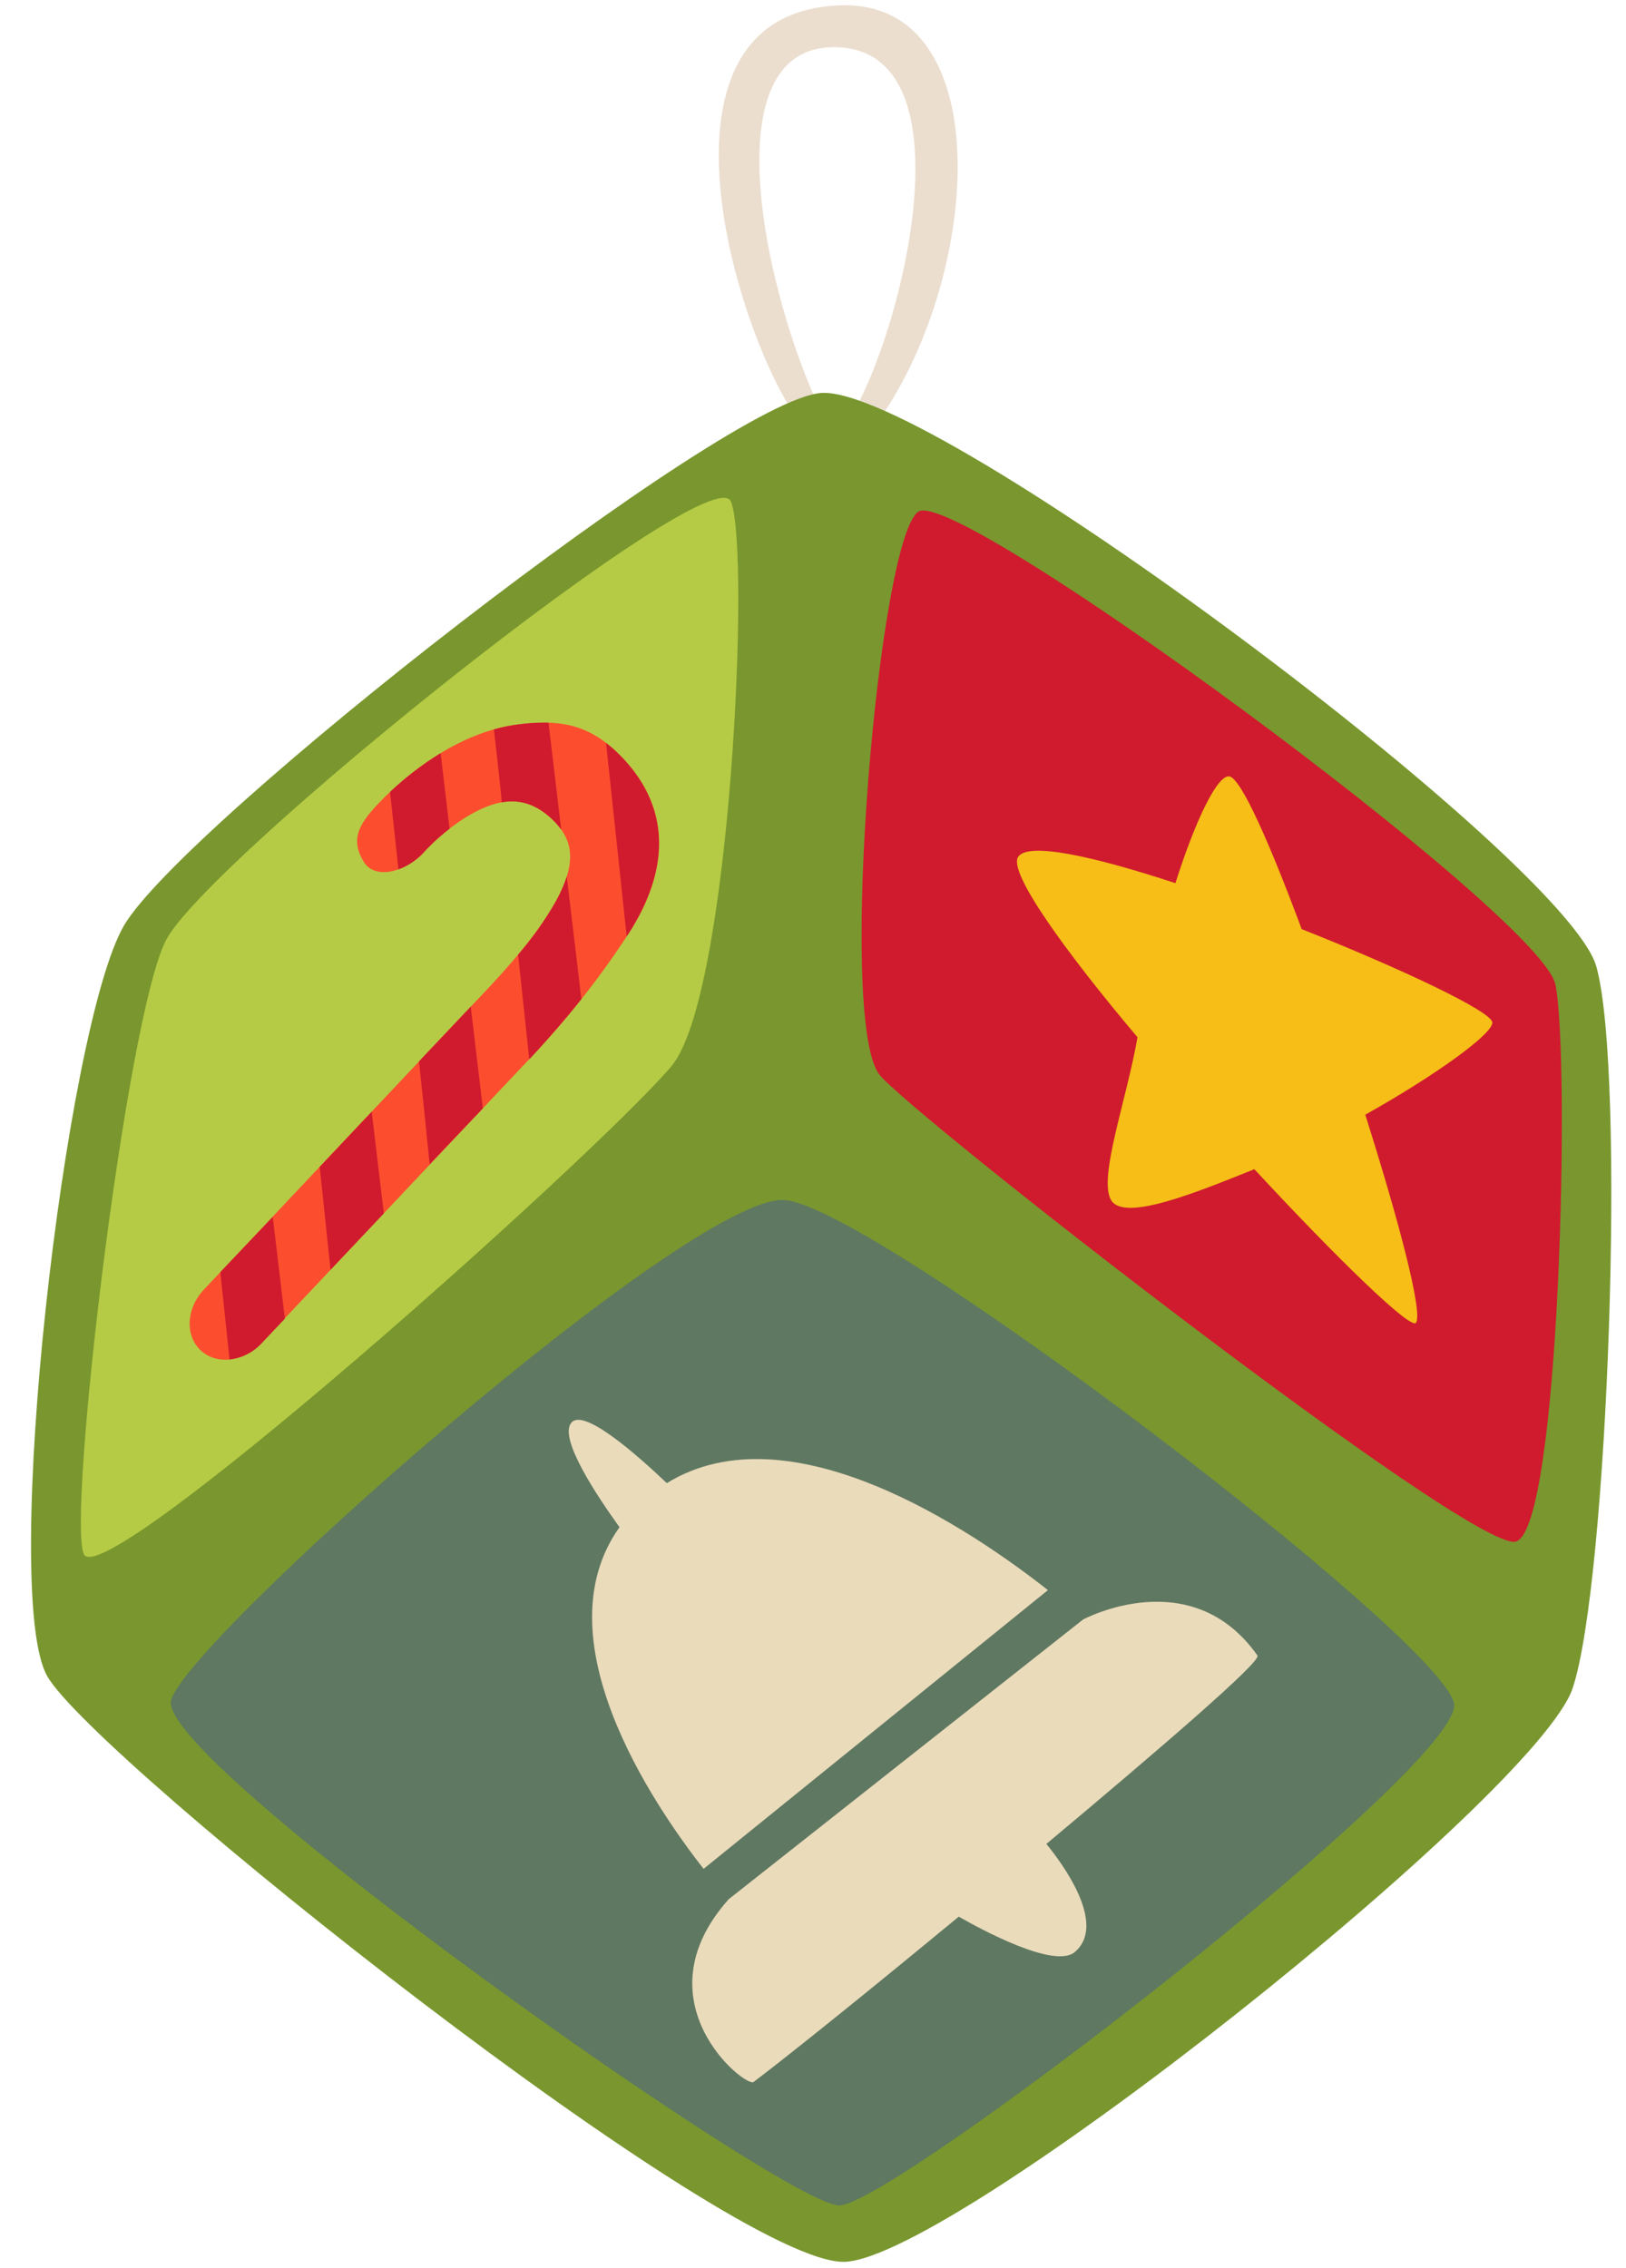 <svg xmlns="http://www.w3.org/2000/svg" viewBox="-5.82 -1 304.96 425.18"><title>Depositphotos_94191498_14</title><g data-name="Layer 2"><g data-name="Layer 1" style="isolation:isolate"><path d="M149.84 79.26c-10.14-17.77-24.13-71.11.52-71.41 27.74-.34 11.73 58.81 1.94 71.41 1.34.15 4.59-.4 5.75-.15C178.22 52 181.91-1 151.78 0c-39.6 1.38-17.87 66.37-6.84 79.05 1.06-.28 3.81.35 4.9.21z" fill="#d8bfa0" opacity=".5"/><path d="M148.32 72.67c-17.72.93-119.76 80.95-130.85 99.8S-5.82 297.77 3.05 313.29s128.63 110.89 149.7 109.78 129.74-87.6 136.39-107.56 10-115.32 4.44-135.28S169.39 71.56 148.32 72.67z" fill="#79972e"/><path d="M9.93 290.42c-3.26-6.52 7.84-100.07 15.31-115S127.5 84.56 131.24 93s0 93-11.21 106c-15.09 17.58-106.37 98.89-110.1 91.42z" fill="#b6cb45"/><path d="M159 200.34c-7.77-10.87 0-100.77 7.46-105.43s116.63 75.57 119.43 88.64.93 102.63-7.47 104.5S163.65 206.87 159 200.34z" fill="#d01b2e"/><path d="M274.06 190.65c-.35-2.11-17-10-35.75-17.45-5.89-15.83-11.26-28.05-13.49-28.61s-6.43 8.16-10.19 20c-15.17-5-27.75-7.83-29.52-4.89s8.7 17.51 22.41 33.78c-2.08 11.92-7.42 26.42-4.94 30.55s16.25-1.57 26.86-5.81C245 235 258.83 248.44 259.76 247c1.3-2-3.25-19.19-9.52-39 13.19-7.38 24.16-15.3 23.82-17.35z" fill="#f6be17"/><path d="M266.87 318.26c-3.17-12.71-108-92.42-125.36-94.25s-115.3 85.06-115.3 94.25c0 12.81 115.29 94.25 125.36 94.25s118.04-83.26 115.3-94.25z" style="mix-blend-mode:multiply" fill="#475b95" opacity=".5"/><path d="M190.43 344.73c2.87 3.5 11.47 15 5.35 20.25-3.78 3.29-17.78-4.32-21.78-6.62-16 13.21-31.12 25.42-38.48 31-1.49 1.14-21.81-15.06-4.67-34.27l66.46-52.44s20.25-10.91 32.71 6.75c.8 1.1-18.35 17.54-39.59 35.33z" style="mix-blend-mode:overlay" fill="#eadbbb"/><path d="M31.77 252.14c-2.92-2.79-2.64-7.84.64-11.34l49.47-52.44c5.41-5.65 12.81-13.4 16.69-20.64 3.61-6.73 3.38-11.1-.79-15.08-2.76-2.63-5.67-3.71-8.91-3.3-6.3.82-13.07 7.06-15.15 9.4-3.2 3.59-9.19 5.46-11.37 1.76-2.05-3.49-1.44-6.06 1.73-9.68 1.25-1.43 12.61-14 26.92-15.94 7.69-1 13.15-.31 18.85 5.13 8.76 8.37 11.21 19.66 2.61 33.44a165.34 165.34 0 0 1-19.93 25.1L43.2 250.84c-3.3 3.52-8.39 4.13-11.37 1.36z" fill="#fc4e2e"/><path d="M37.23 253.88a9.56 9.56 0 0 0 6-3l4.38-4.64-2.27-19.07-9.84 10.35c.6 5.71 1.19 11.23 1.73 16.36z" style="mix-blend-mode:multiply" fill="#d01b2e"/><path d="M56.17 237.08l10-10.58-2.27-19.07-9.76 10.35c.7 6.71 1.4 13.22 2.03 19.3z" style="mix-blend-mode:multiply" fill="#d01b2e"/><path d="M84.74 206.81l-2.27-19.07-.59.63-9.12 9.63c.71 6.63 1.4 13.17 2 19.3z" style="mix-blend-mode:multiply" fill="#d01b2e"/><path d="M68.91 162a12.1 12.1 0 0 0 4.81-3.25 37.81 37.81 0 0 1 4.78-4.37l-1.68-14.16a58.15 58.15 0 0 0-9.49 7.27c.47 4.26 1 9.18 1.58 14.51z" style="mix-blend-mode:multiply" fill="#d01b2e"/><path d="M109.84 140a24.7 24.7 0 0 0-2-1.71c1.23 11.47 2.59 24.21 3.87 36.27.24-.37.5-.74.73-1.12 8.56-13.77 6.16-25.06-2.6-33.44z" style="mix-blend-mode:multiply" fill="#d01b2e"/><path d="M86.82 135.77c.45 4.14 1 8.76 1.48 13.67l.56-.1c3.23-.41 6.15.67 8.91 3.3a13.08 13.08 0 0 1 1.67 1.93l-2.38-20.07a37.33 37.33 0 0 0-6.07.38 30.17 30.17 0 0 0-4.17.89z" style="mix-blend-mode:multiply" fill="#d01b2e"/><path d="M103.22 186.32l-2.74-23a25.34 25.34 0 0 1-1.92 4.44A63.1 63.1 0 0 1 91.35 178c.71 6.66 1.42 13.3 2.09 19.62 3.06-3.3 6.45-7.13 9.78-11.3z" style="mix-blend-mode:multiply" fill="#d01b2e"/><path d="M101.29 265.81c2.22-3 12.3 5.9 17.95 11.27 23.18-14.27 57.25 8.86 71.48 20.06l-64.58 52.26c-9.87-12.62-30.51-43.39-15.77-64.06-4.21-5.84-11.37-16.56-9.08-19.53z" style="mix-blend-mode:overlay" fill="#eadbbb"/></g></g></svg>